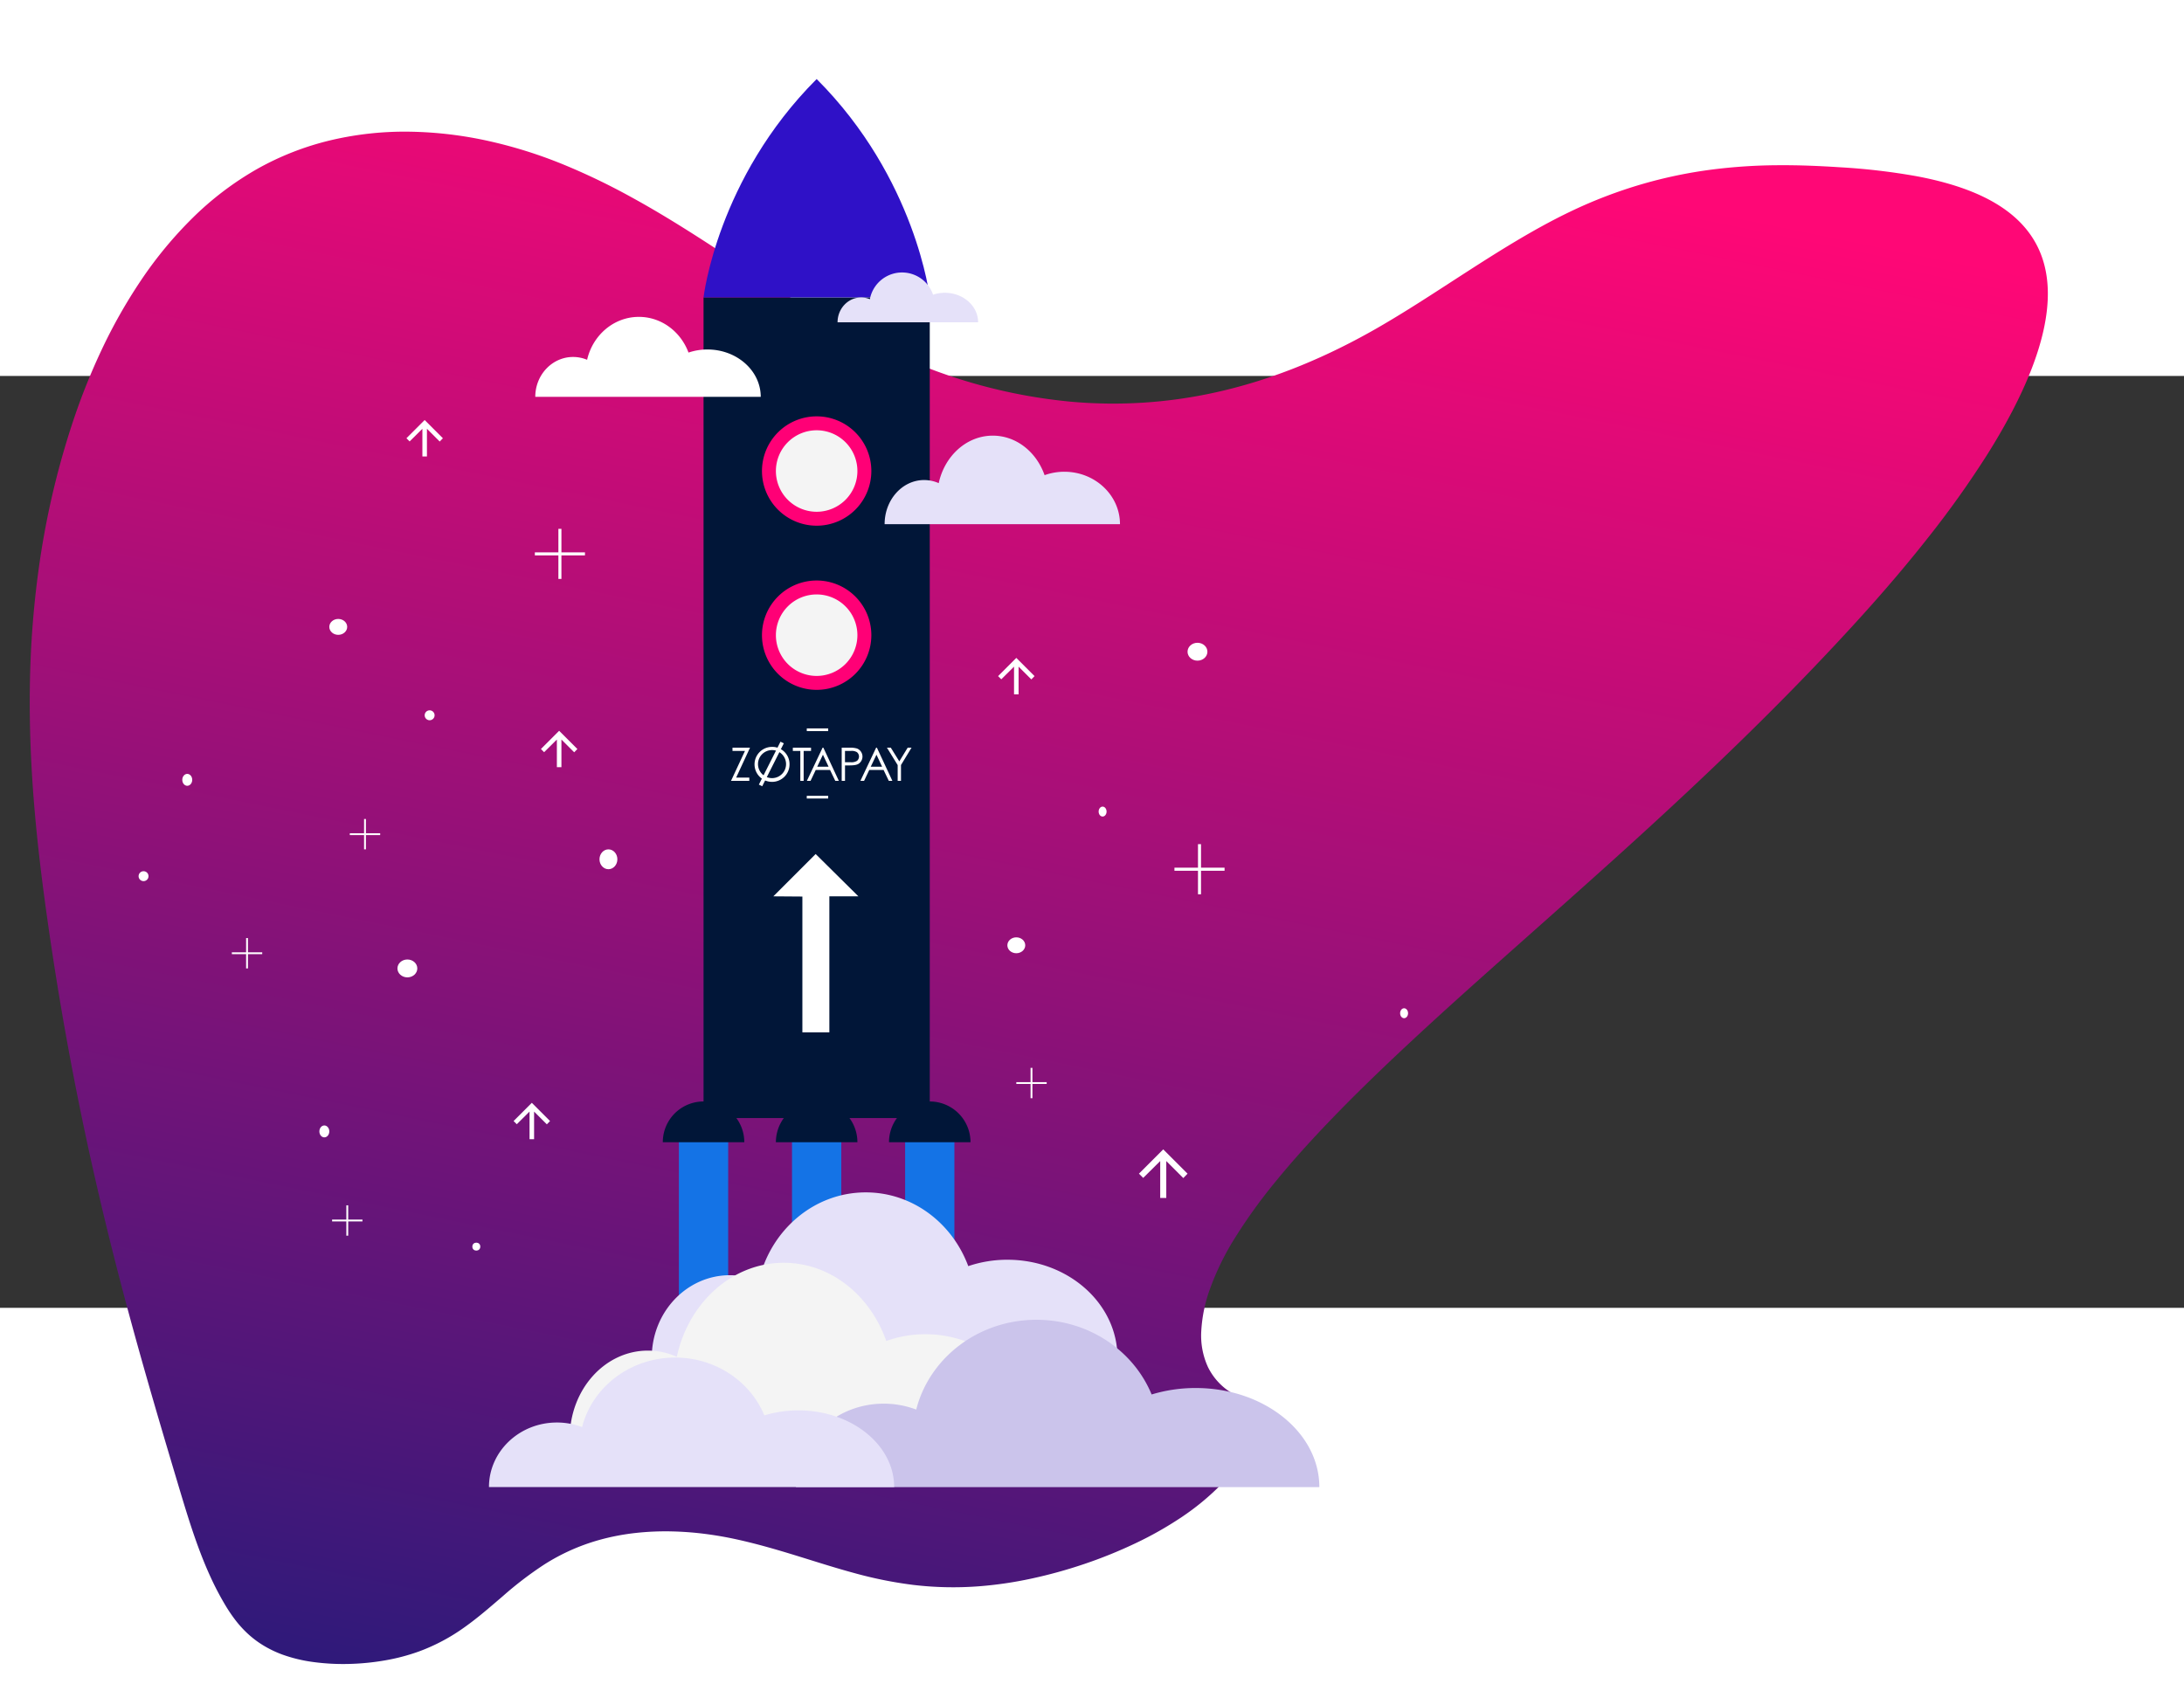 <svg xmlns="http://www.w3.org/2000/svg" xmlns:xlink="http://www.w3.org/1999/xlink" width="970.392" height="748.266" viewBox="50 200 1050.392 448.266">
  <rect x="50" y="200" width="1050.392" height="448.266" fill="#333333" stroke="none"/>
  <defs>
    <linearGradient id="linear-gradient" x1="0.302" y1="1.067" x2="0.593" y2="-0.009" gradientUnits="objectBoundingBox">
      <stop offset="0" stop-color="#291a7a"/>
      <stop offset="1" stop-color="#ff0776"/>
    </linearGradient>
    <clipPath id="clip-path">
      <rect id="Rectangle_534" data-name="Rectangle 534" width="399.369" height="677.323" fill="none"/>
    </clipPath>
  </defs>
  <g id="Group_1084" data-name="Group 1084" transform="translate(26.85 -3998.497)">
    <path id="Path_2263" data-name="Path 2263" d="M643.583,615.207a257.137,257.137,0,0,1,20.087-27.895c7.986-9.791,17.039-19.825,26.935-30.084,10.169-10.543,21.229-21.324,32.937-32.325,12.038-11.312,24.762-22.857,37.907-34.615,13.524-12.1,27.6-24.534,42-37.369,14.841-13.222,30.053-26.88,45.411-41.046,15.849-14.618,31.879-29.8,47.853-45.63,16.522-16.375,33.019-33.482,49.24-51.434,10.742-11.9,21.465-24.454,31.567-37.3A467.276,467.276,0,0,0,1006,237.439c8.616-13.74,15.835-27.358,20.908-40.358,5.2-13.325,8.134-25.97,8-37.374-.136-11.208-3.2-20.385-8.533-27.891-5.411-7.616-13.126-13.466-22.424-17.969-9.388-4.546-20.346-7.7-32.133-9.92a310.619,310.619,0,0,0-37.229-4.33c-9.594-.62-19.452-1.044-29.629-.962a260.673,260.673,0,0,0-31.521,2.075,222.537,222.537,0,0,0-33.431,6.936A226.123,226.123,0,0,0,804.9,121.105c-8.258,3.967-16.478,8.5-24.648,13.345-8.109,4.807-16.159,9.91-24.149,15.058-7.925,5.107-15.789,10.256-23.6,15.208-7.751,4.914-15.454,9.638-23.131,13.944-26.306,14.752-51.393,24.152-75.332,29.375a226.929,226.929,0,0,1-68.963,4.354,257.466,257.466,0,0,1-64.756-14.7,337.216,337.216,0,0,1-60.779-29.57c-9.186-5.64-18.325-11.621-27.554-17.711-9.343-6.165-18.781-12.443-28.443-18.584-9.781-6.217-19.785-12.289-30.134-17.951a317.941,317.941,0,0,0-32.523-15.613,221.84,221.84,0,0,0-35.532-11.184,187.5,187.5,0,0,0-37.682-4.562,155.453,155.453,0,0,0-37.949,3.944,136.542,136.542,0,0,0-36.083,14,149.341,149.341,0,0,0-31.005,23.528,194.067,194.067,0,0,0-24.807,29.991,251.911,251.911,0,0,0-18.962,33.472,310.616,310.616,0,0,0-13.747,34.379A395.437,395.437,0,0,0,69.181,288.81a457.42,457.42,0,0,0-4.832,61.683c-.245,19.2.6,37.834,2.074,55.758,1.418,17.235,3.421,33.834,5.6,49.688,4.557,33.1,9.846,63.636,15.524,91.888,5.279,26.265,10.923,50.692,16.66,73.474,5.372,21.332,10.849,41.312,16.208,60.071,5.048,17.67,10.009,34.32,14.7,50.045,1.672,5.6,3.313,11.1,5.009,16.48,1.663,5.273,3.381,10.434,5.234,15.468,1.819,4.939,3.769,9.76,5.929,14.45a140.751,140.751,0,0,0,7.044,13.43,75.247,75.247,0,0,0,4.727,7.031,52.707,52.707,0,0,0,5.866,6.519,47.223,47.223,0,0,0,7.444,5.693,52.631,52.631,0,0,0,9.463,4.581,71.485,71.485,0,0,0,15,3.6,107.036,107.036,0,0,0,16.946.9,117.468,117.468,0,0,0,17.38-1.706,95.962,95.962,0,0,0,16.344-4.3A91.894,91.894,0,0,0,273.566,801.8c6.489-4.615,12.3-9.734,18.3-14.861a173.207,173.207,0,0,1,19.781-15.128,98.345,98.345,0,0,1,26.422-11.841,109.612,109.612,0,0,1,17.495-3.39,131.3,131.3,0,0,1,17.418-.767,153.544,153.544,0,0,1,16.6,1.266c5.314.69,10.394,1.615,15.159,2.674,10.131,2.252,19.641,5.061,28.921,7.926,9.148,2.825,18.068,5.7,27.182,8.166a198.226,198.226,0,0,0,28.09,5.67A162.47,162.47,0,0,0,521,782.2a187.355,187.355,0,0,0,24.93-3.662,229.235,229.235,0,0,0,25.519-7.036,223.989,223.989,0,0,0,24.663-9.982,172.709,172.709,0,0,0,22.155-12.548,120.487,120.487,0,0,0,18.728-15.416,65.44,65.44,0,0,0,12.1-16.39c2.68-5.478,3.777-10.747,2.912-15.452-.88-4.787-3.789-8.974-9.1-12.175a30.052,30.052,0,0,1-11.883-12.663,36.272,36.272,0,0,1-3.277-17.422,70.716,70.716,0,0,1,4.469-21.04A128.375,128.375,0,0,1,643.583,615.207Z" transform="translate(-26.85 3998.497)" fill="url(#linear-gradient)"/>
    <g id="Group_962" data-name="Group 962" transform="translate(0 1)">
      <g id="Group_862" data-name="Group 862">
        <g id="Group_754" data-name="Group 754" transform="translate(229.802 4072.171)">
          <g id="Group_756" data-name="Group 756" transform="translate(-140 44)">
            <path id="Path_2270" data-name="Path 2270" d="M735.148,604.375v-17.75l8.181,8.181,2.045-2.118L733.687,581,722,592.687l2.045,2.045,8.181-8.108v17.75Z" transform="translate(-240.878 -127.634)" fill="#fff"/>
            <path id="Path_2272" data-name="Path 2272" d="M735.361,377.537v-13.3l6.136,6.136,1.534-1.585-8.766-8.766-8.766,8.766,1.534,1.534,6.136-6.085v13.3Z" transform="translate(-312.125 -143.072)" fill="#fff"/>
            <path id="Path_2273" data-name="Path 2273" d="M516.361,245.537v-13.3l6.136,6.136,1.534-1.585-8.766-8.766-8.766,8.766,1.534,1.534,6.136-6.085v13.3Z" transform="translate(-377.676 -125.493)" fill="#fff"/>
            <path id="Path_2274" data-name="Path 2274" d="M434.361,425.537v-13.3l6.136,6.136,1.534-1.585-8.766-8.766-8.766,8.766,1.534,1.534,6.136-6.085v13.3Z" transform="translate(-230.995 -156.009)" fill="#fff"/>
            <path id="Path_2276" data-name="Path 2276" d="M416.361,670.537v-13.3l6.136,6.136,1.534-1.585-8.766-8.766-8.766,8.766,1.534,1.534,6.136-6.085v13.3Z" transform="translate(-226.143 -222.045)" fill="#fff"/>
            <ellipse id="Ellipse_108" data-name="Ellipse 108" cx="4.777" cy="4.3" rx="4.777" ry="4.3" transform="translate(504.497 209.681)" fill="#fff"/>
            <ellipse id="Ellipse_130" data-name="Ellipse 130" cx="4.777" cy="4.3" rx="4.777" ry="4.3" transform="translate(124.497 362.029)" fill="#fff"/>
            <ellipse id="Ellipse_109" data-name="Ellipse 109" cx="4.3" cy="3.822" rx="4.3" ry="3.822" transform="translate(91.727 198.215)" fill="#fff"/>
            <ellipse id="Ellipse_131" data-name="Ellipse 131" cx="4.3" cy="3.822" rx="4.3" ry="3.822" transform="translate(417.84 351.38)" fill="#fff"/>
            <ellipse id="Ellipse_110" data-name="Ellipse 110" cx="4.3" cy="4.777" rx="4.3" ry="4.777" transform="translate(221.673 309.052)" fill="#fff"/>
            <ellipse id="Ellipse_111" data-name="Ellipse 111" cx="1.911" cy="2.389" rx="1.911" ry="2.389" transform="translate(606.734 385.491)" fill="#fff"/>
            <ellipse id="Ellipse_132" data-name="Ellipse 132" cx="1.911" cy="2.389" rx="1.911" ry="2.389" transform="translate(461.734 288.491)" fill="#fff"/>
            <ellipse id="Ellipse_113" data-name="Ellipse 113" cx="1.911" cy="1.911" rx="1.911" ry="1.911" transform="translate(160.522 498.238)" fill="#fff"/>
            <ellipse id="Ellipse_114" data-name="Ellipse 114" cx="2.389" cy="2.389" rx="2.389" ry="2.389" transform="translate(0 319.562)" fill="#fff"/>
            <ellipse id="Ellipse_115" data-name="Ellipse 115" cx="2.389" cy="2.866" rx="2.389" ry="2.866" transform="translate(21.021 272.743)" fill="#fff"/>
            <ellipse id="Ellipse_117" data-name="Ellipse 117" cx="2.389" cy="2.866" rx="2.389" ry="2.866" transform="translate(86.949 441.864)" fill="#fff"/>
            <ellipse id="Ellipse_118" data-name="Ellipse 118" cx="2.389" cy="2.389" rx="2.389" ry="2.389" transform="translate(137.59 242.168)" fill="#fff"/>
            <path id="Path_2277" data-name="Path 2277" d="M377.605,223.322H366.283V212h-1.461v11.322H353.5v1.461h11.322v11.322h1.461V224.783h11.322Z" transform="translate(-162.917 -57.141)" fill="#fff"/>
            <path id="Path_2549" data-name="Path 2549" d="M377.605,223.322H366.283V212h-1.461v11.322H353.5v1.461h11.322v11.322h1.461V224.783h11.322Z" transform="translate(144.697 94.554)" fill="#fff"/>
            <path id="Path_2280" data-name="Path 2280" d="M234.609,664.359H227.75V657.5h-.891v6.859H220v.891h6.859v6.859h.891V665.25h6.859Z" transform="translate(-126.934 -177.219)" fill="#fff"/>
            <path id="Path_2550" data-name="Path 2550" d="M234.609,664.359H227.75V657.5h-.891v6.859H220v.891h6.859v6.859h.891V665.25h6.859Z" transform="translate(-118.412 -363.057)" fill="#fff"/>
            <path id="Path_2551" data-name="Path 2551" d="M234.609,664.359H227.75V657.5h-.891v6.859H220v.891h6.859v6.859h.891V665.25h6.859Z" transform="translate(202.14 -243.341)" fill="#fff"/>
            <path id="Path_2281" data-name="Path 2281" d="M168.609,488.359H161.75V481.5h-.891v6.859H154v.891h6.859v6.859h.891V489.25h6.859Z" transform="translate(-109.145 -129.781)" fill="#fff"/>
          </g>
        </g>
        <g id="Group_848" data-name="Group 848" transform="translate(258.315 4054.674)">
          <rect id="Rectangle_530" data-name="Rectangle 530" width="108.797" height="394.77" transform="translate(103.205 105.033)" fill="#011638"/>
          <g id="Group_849" data-name="Group 849" transform="translate(0 0.003)">
            <g id="Group_848-2" data-name="Group 848" clip-path="url(#clip-path)">
              <path id="Path_2532" data-name="Path 2532" d="M246.955,0c-47.883,47.883-54.4,105.03-54.4,105.03h108.8S294.837,47.886,246.955,0" transform="translate(-89.351 -0.003)" fill="#2f11c7"/>
              <path id="Path_2533" data-name="Path 2533" d="M318.42,1142.374a44.005,44.005,0,0,0-12.853,1.888c-5.262-12.767-18.337-21.81-33.639-21.81-17,0-31.264,11.175-35.095,26.219a26.814,26.814,0,0,0-9.495-1.724c-14.157,0-25.633,10.909-25.633,24.364H354.53c0-15.98-16.167-28.938-36.111-28.938" transform="translate(-93.597 -520.85)" fill="#f4f4f4"/>
              <path id="Path_2534" data-name="Path 2534" d="M124.376,229.141a28.338,28.338,0,0,0-9.119,1.487c-3.736-10.054-13.012-17.173-23.868-17.173-12.066,0-22.185,8.8-24.9,20.644a17.36,17.36,0,0,0-6.736-1.357c-10.045,0-18.188,8.589-18.188,19.185H150c0-12.584-11.474-22.786-25.623-22.786" transform="translate(-19.287 -99.051)" fill="#fff"/>
              <path id="Path_2535" data-name="Path 2535" d="M364.428,183.368a17.634,17.634,0,0,0-5.683.928,15.749,15.749,0,0,0-30.4,2.164,10.806,10.806,0,0,0-4.2-.846c-6.262,0-11.339,5.354-11.339,11.959h67.6c0-7.845-7.152-14.2-15.975-14.2" transform="translate(-145.149 -80.552)" fill="#e5e1f9"/>
              <path id="Path_2536" data-name="Path 2536" d="M441.5,337.415a28.072,28.072,0,0,0-9.521,1.646c-3.9-11.131-13.583-19.014-24.917-19.014-12.6,0-23.16,9.742-26,22.858a17.25,17.25,0,0,0-7.033-1.5c-10.486,0-18.987,9.51-18.987,21.242h113.2c0-13.934-11.975-25.23-26.747-25.23" transform="translate(-164.751 -148.512)" fill="#e5e1f9"/>
              <path id="Path_2537" data-name="Path 2537" d="M297.583,329.026a26.3,26.3,0,1,1-26.3-26.3,26.3,26.3,0,0,1,26.3,26.3" transform="translate(-113.677 -140.472)" fill="#ff0076"/>
              <path id="Path_2538" data-name="Path 2538" d="M297.583,476.361a26.3,26.3,0,1,1-26.3-26.3,26.3,26.3,0,0,1,26.3,26.3" transform="translate(-113.677 -208.841)" fill="#ff0076"/>
              <path id="Path_2539" data-name="Path 2539" d="M296.681,482.165a19.6,19.6,0,1,1-19.6-19.6,19.6,19.6,0,0,1,19.6,19.6" transform="translate(-119.479 -214.645)" fill="#f4f4f4"/>
              <path id="Path_2540" data-name="Path 2540" d="M296.681,334.83a19.6,19.6,0,1,1-19.6-19.6,19.6,19.6,0,0,1,19.6,19.6" transform="translate(-119.479 -146.277)" fill="#f4f4f4"/>
              <rect id="Rectangle_531" data-name="Rectangle 531" width="23.701" height="100.602" transform="translate(91.355 501.001)" fill="#1473e6"/>
              <rect id="Rectangle_532" data-name="Rectangle 532" width="23.701" height="100.602" transform="translate(145.753 501.001)" fill="#1473e6"/>
              <rect id="Rectangle_533" data-name="Rectangle 533" width="23.699" height="100.602" transform="translate(200.152 501.001)" fill="#1473e6"/>
              <path id="Path_2541" data-name="Path 2541" d="M296.681,937.224h-39.2a19.6,19.6,0,1,1,39.2,0" transform="translate(-119.479 -425.804)" fill="#011638"/>
              <path id="Path_2542" data-name="Path 2542" d="M398.176,937.224h-39.2a19.6,19.6,0,1,1,39.2,0" transform="translate(-166.576 -425.804)" fill="#011638"/>
              <path id="Path_2543" data-name="Path 2543" d="M317.154,1031.619a58.539,58.539,0,0,0-18.837,3.072c-7.713-20.767-26.873-35.472-49.3-35.472-24.922,0-45.821,18.174-51.435,42.641a35.89,35.89,0,0,0-13.914-2.8c-20.747,0-37.567,17.741-37.567,39.627H370.077c0-25.991-23.7-47.065-52.923-47.065" transform="translate(-67.795 -463.666)" fill="#e5e1f9"/>
              <path id="Path_2544" data-name="Path 2544" d="M243.555,1096.768a55.506,55.506,0,0,0-18.837,3.257C217,1078,197.843,1062.4,175.419,1062.4c-24.924,0-45.822,19.274-51.436,45.226a34.106,34.106,0,0,0-13.914-2.974c-20.748,0-37.568,18.818-37.568,42.031H296.478c0-27.568-23.7-49.918-52.923-49.918" transform="translate(-33.642 -492.986)" fill="#f4f4f4"/>
              <path id="Path_2545" data-name="Path 2545" d="M467.7,1146.385a72.452,72.452,0,0,0-21.173,3.11c-8.668-21.031-30.205-35.926-55.407-35.926-28.013,0-51.5,18.4-57.811,43.188a44.148,44.148,0,0,0-15.638-2.839c-23.319,0-42.224,17.967-42.224,40.133H527.186c0-26.323-26.631-47.666-59.482-47.666" transform="translate(-127.817 -516.728)" fill="#cbc4eb"/>
              <path id="Path_2546" data-name="Path 2546" d="M148.834,1172.888a56.085,56.085,0,0,0-16.389,2.407c-6.711-16.281-23.384-27.812-42.9-27.812-21.686,0-39.871,14.249-44.755,33.433a34.21,34.21,0,0,0-12.1-2.2c-18.052,0-32.69,13.91-32.69,31.069H194.883c0-20.377-20.617-36.9-46.049-36.9" transform="translate(0 -532.465)" fill="#e5e1f9"/>
              <path id="Path_2547" data-name="Path 2547" d="M195.186,937.224h-39.2a19.6,19.6,0,1,1,39.2,0" transform="translate(-72.383 -425.804)" fill="#011638"/>
            </g>
          </g>
        </g>
      </g>
      <path id="Path_2548" data-name="Path 2548" d="M594.99,174.768l20.358-20.358,20.563,20.358H621.937v65.426H608.964V174.87Z" transform="translate(-199.91 4273.054)" fill="#fff"/>
    </g>
    <g id="logo" transform="translate(142.027 4350.139)">
      <g id="Group_16" data-name="Group 16" transform="translate(232.7 26.792)">
        <path id="Path_362" data-name="Path 362" d="M233.415,81.764V80.2h8.428l-6.671,14.4H241.5v1.564h-8.8l6.716-14.4Z" transform="translate(-232.7 -79.813)" fill="#fff"/>
        <path id="Path_363" data-name="Path 363" d="M325.527,85.969a8.414,8.414,0,1,1-8.533-8.369A8.292,8.292,0,0,1,325.527,85.969Zm-15.159.06a6.747,6.747,0,1,0,6.716-6.895A6.766,6.766,0,0,0,310.368,86.028Z" transform="translate(-297.383 -77.6)" fill="#fff"/>
        <path id="Path_364" data-name="Path 364" d="M432.4,81.764V80.2h8.756v1.564H437.6v14.4H436v-14.4Z" transform="translate(-402.663 -79.813)" fill="#fff"/>
        <path id="Path_365" data-name="Path 365" d="M485.637,80.2l7.446,15.963H491.37l-2.517-5.242h-6.895l-2.487,5.242H477.7L485.265,80.2Zm-.208,3.38-2.755,5.778h5.465Z" transform="translate(-441.217 -79.813)" fill="#fff"/>
        <path id="Path_366" data-name="Path 366" d="M590.1,80.2h3.693a11.439,11.439,0,0,1,3.693.4,4.163,4.163,0,0,1,.774,7.326c-1.132.715-2.785.8-4.974.8h-1.578v7.431h-1.593V80.2Zm1.593,1.564v5.42c.908.015,1.817,0,2.651,0a4.97,4.97,0,0,0,3.157-.67,2.77,2.77,0,0,0,.938-2.07,2.7,2.7,0,0,0-1-2.085,4.746,4.746,0,0,0-2.919-.6Z" transform="translate(-536.879 -79.813)" fill="#fff"/>
        <path id="Path_367" data-name="Path 367" d="M658.537,80.2l7.446,15.963H664.27l-2.517-5.242h-6.895l-2.487,5.242H650.6L658.165,80.2Zm-.208,3.38-2.755,5.778h5.465Z" transform="translate(-588.37 -79.813)" fill="#fff"/>
        <path id="Path_368" data-name="Path 368" d="M741.537,88.539,736.4,80.2h1.847l4.095,6.582,4.021-6.582h1.846l-5.063,8.339v7.624h-1.593V88.539Z" transform="translate(-661.394 -79.813)" fill="#fff"/>
      </g>
      <rect id="Rectangle_20" data-name="Rectangle 20" width="1.787" height="23.111" transform="translate(256.501 24.291) rotate(26.737)" fill="#fff"/>
      <rect id="Rectangle_21" data-name="Rectangle 21" width="1.296" height="10.305" transform="translate(279.445 17.903) rotate(90)" fill="#fff"/>
      <rect id="Rectangle_22" data-name="Rectangle 22" width="1.296" height="10.305" transform="translate(279.439 50.329) rotate(90)" fill="#fff"/>
    </g>
    <g id="logo-2" data-name="logo" transform="translate(2140.027 5995.139)">
      <g id="Group_16-2" data-name="Group 16" transform="translate(232.7 26.792)">
        <path id="Path_362-2" data-name="Path 362" d="M233.415,81.764V80.2h8.428l-6.671,14.4H241.5v1.564h-8.8l6.716-14.4Z" transform="translate(-232.7 -79.813)" fill="#fff"/>
        <path id="Path_363-2" data-name="Path 363" d="M325.527,85.969a8.414,8.414,0,1,1-8.533-8.369A8.292,8.292,0,0,1,325.527,85.969Zm-15.159.06a6.747,6.747,0,1,0,6.716-6.895A6.766,6.766,0,0,0,310.368,86.028Z" transform="translate(-297.383 -77.6)" fill="#fff"/>
        <path id="Path_364-2" data-name="Path 364" d="M432.4,81.764V80.2h8.756v1.564H437.6v14.4H436v-14.4Z" transform="translate(-402.663 -79.813)" fill="#fff"/>
        <path id="Path_365-2" data-name="Path 365" d="M485.637,80.2l7.446,15.963H491.37l-2.517-5.242h-6.895l-2.487,5.242H477.7L485.265,80.2Zm-.208,3.38-2.755,5.778h5.465Z" transform="translate(-441.217 -79.813)" fill="#fff"/>
        <path id="Path_366-2" data-name="Path 366" d="M590.1,80.2h3.693a11.439,11.439,0,0,1,3.693.4,4.163,4.163,0,0,1,.774,7.326c-1.132.715-2.785.8-4.974.8h-1.578v7.431h-1.593V80.2Zm1.593,1.564v5.42c.908.015,1.817,0,2.651,0a4.97,4.97,0,0,0,3.157-.67,2.77,2.77,0,0,0,.938-2.07,2.7,2.7,0,0,0-1-2.085,4.746,4.746,0,0,0-2.919-.6Z" transform="translate(-536.879 -79.813)" fill="#fff"/>
        <path id="Path_367-2" data-name="Path 367" d="M658.537,80.2l7.446,15.963H664.27l-2.517-5.242h-6.895l-2.487,5.242H650.6L658.165,80.2Zm-.208,3.38-2.755,5.778h5.465Z" transform="translate(-588.37 -79.813)" fill="#fff"/>
        <path id="Path_368-2" data-name="Path 368" d="M741.537,88.539,736.4,80.2h1.847l4.095,6.582,4.021-6.582h1.846l-5.063,8.339v7.624h-1.593V88.539Z" transform="translate(-661.394 -79.813)" fill="#fff"/>
      </g>
      <rect id="Rectangle_20-2" data-name="Rectangle 20" width="1.787" height="23.111" transform="translate(256.501 24.291) rotate(26.737)" fill="#fff"/>
      <rect id="Rectangle_21-2" data-name="Rectangle 21" width="1.296" height="10.305" transform="translate(279.445 17.903) rotate(90)" fill="#fff"/>
      <rect id="Rectangle_22-2" data-name="Rectangle 22" width="1.296" height="10.305" transform="translate(279.439 50.329) rotate(90)" fill="#fff"/>
    </g>
  </g>
</svg>
